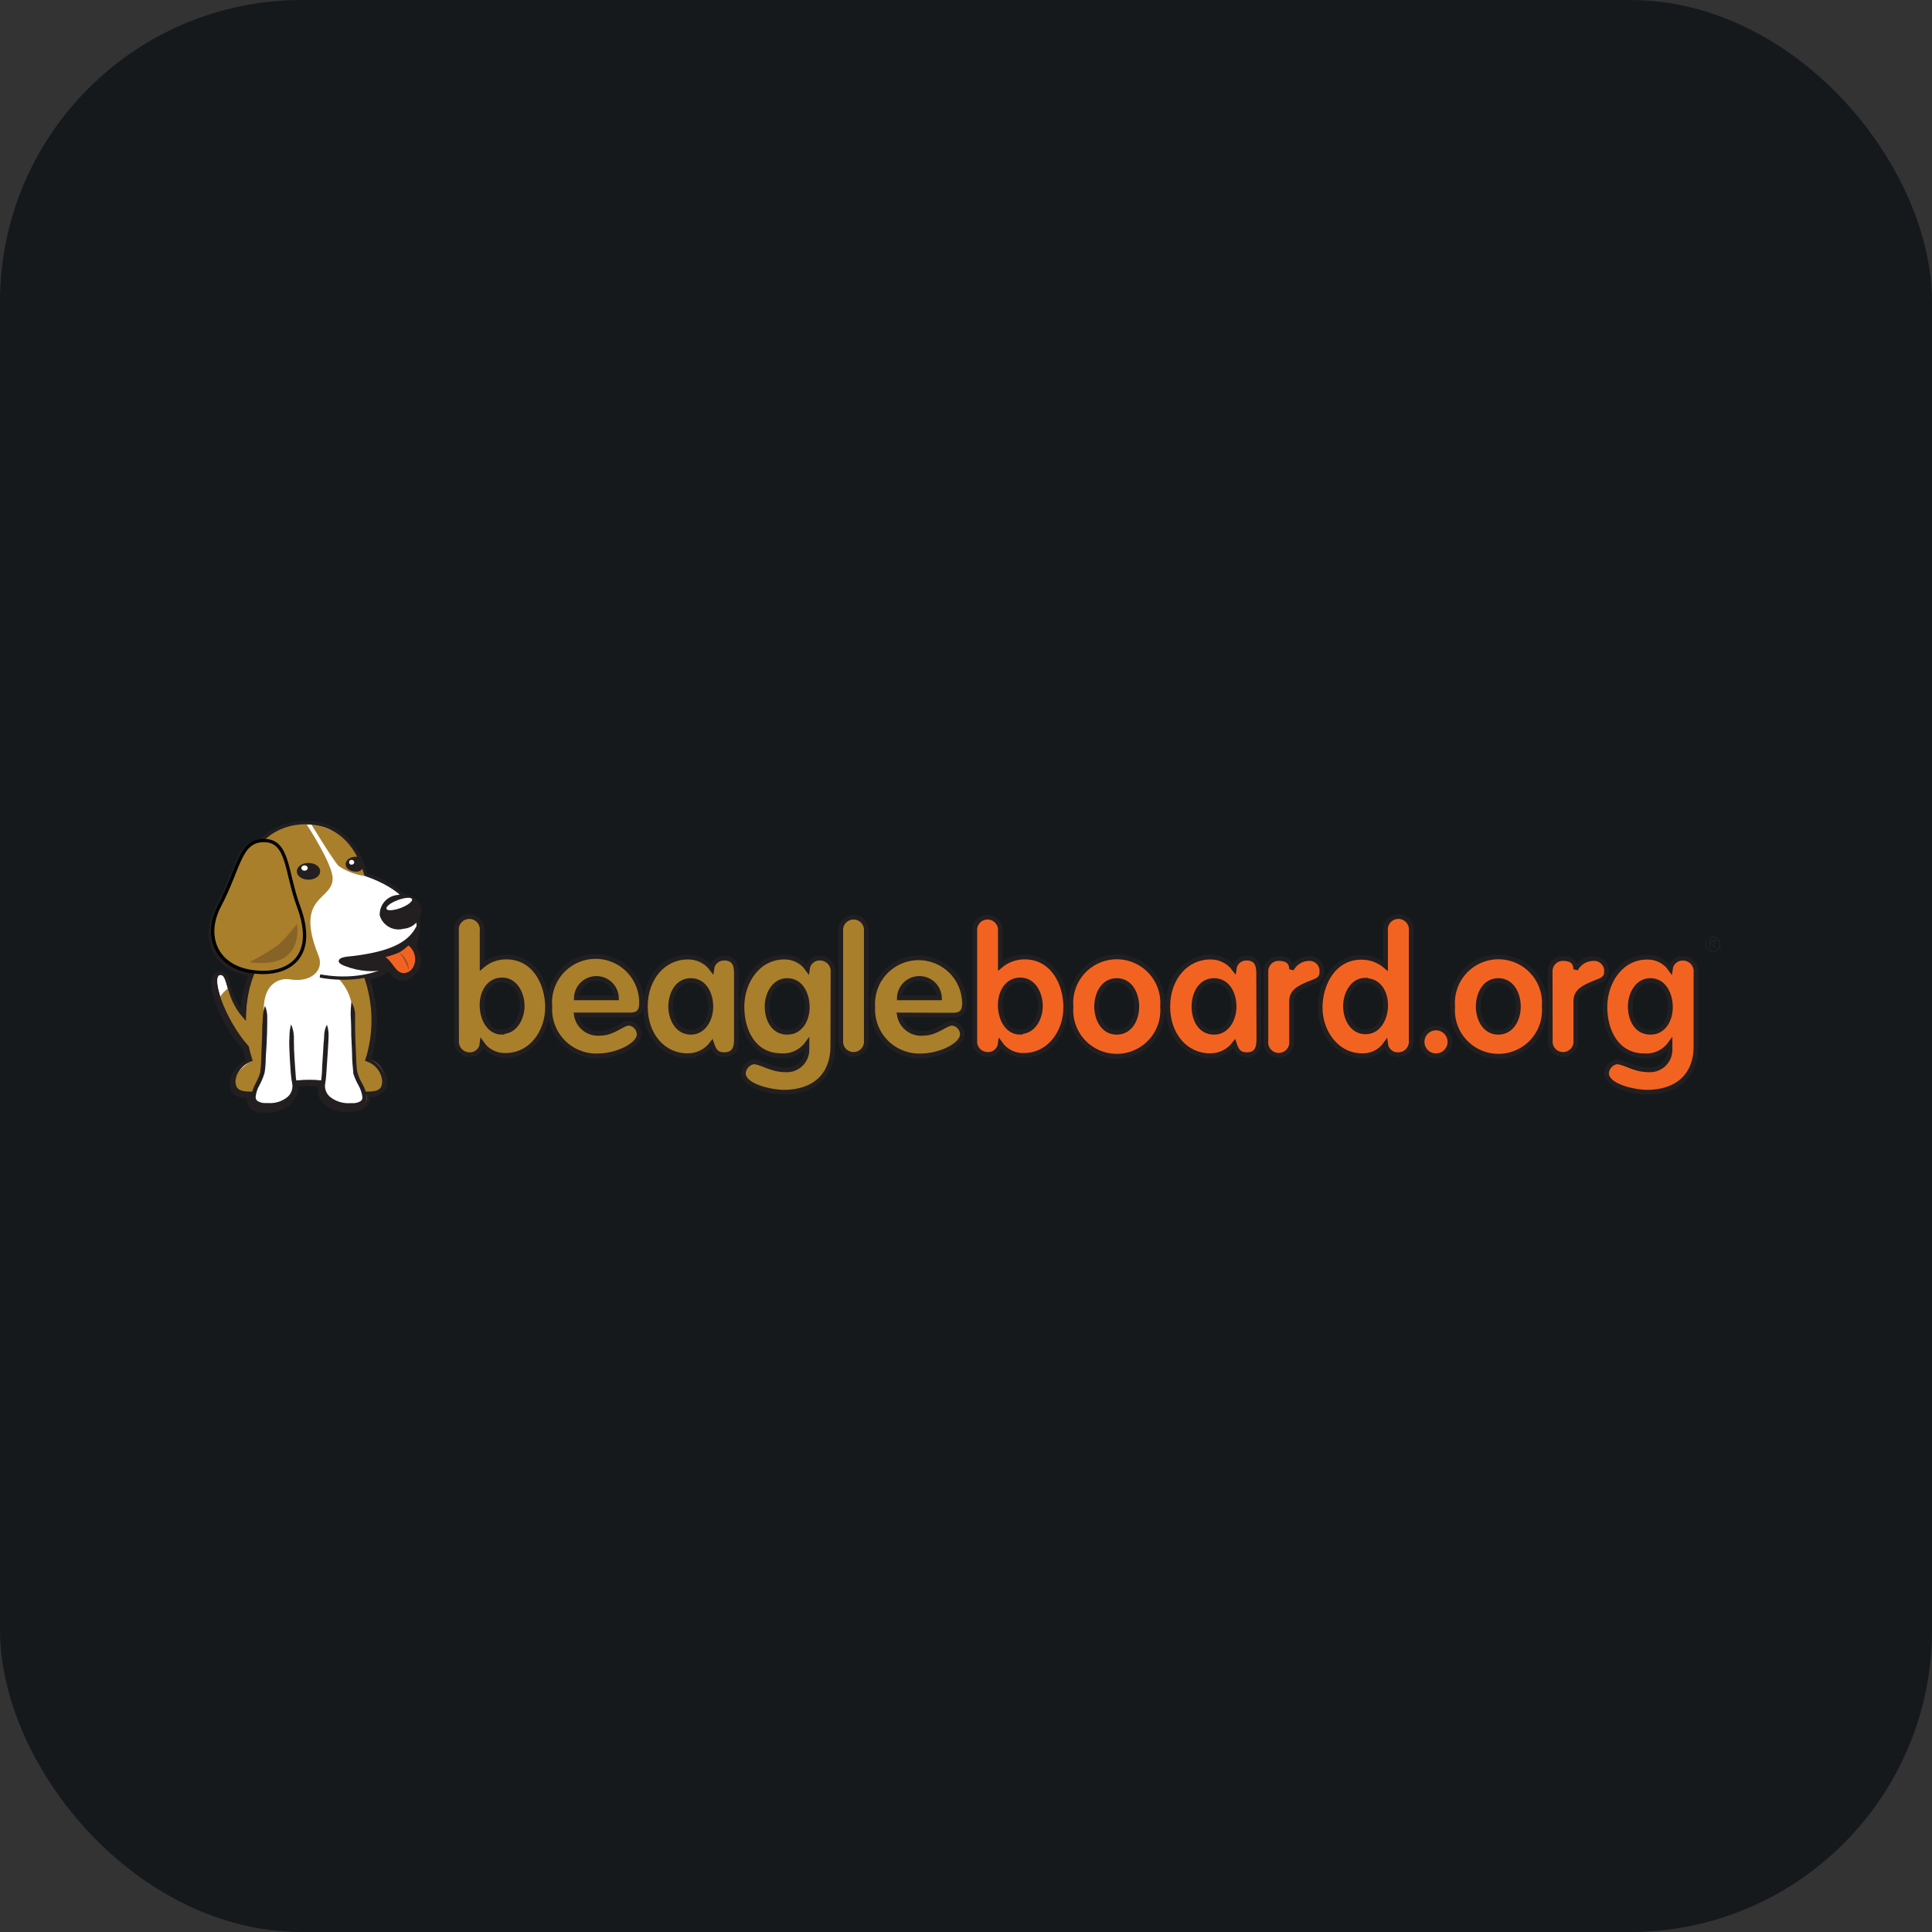 <svg width="256" height="256" title="BeagleBoard" viewBox="0 0 256 256" fill="none" xmlns="http://www.w3.org/2000/svg" id="beagleboard">
<rect x="0" y="0" width="256" height="256" fill="#333333" stroke="none"/>
<style>
#beagleboard {
    rect {fill: #15191C}

    @media (prefers-color-scheme: light) {
        rect {fill: #F4F2ED}
    }
}
</style>
<rect width="256" height="256" rx="40" fill="#15191C"/>
<path d="M60.491 123.374C60.461 123.134 60.482 122.89 60.553 122.659C60.625 122.428 60.744 122.214 60.904 122.032C61.065 121.851 61.262 121.705 61.482 121.606C61.703 121.506 61.942 121.455 62.184 121.455C62.426 121.455 62.666 121.506 62.886 121.606C63.107 121.705 63.304 121.851 63.464 122.032C63.624 122.214 63.744 122.428 63.815 122.659C63.887 122.89 63.908 123.134 63.878 123.374V127.988C64.773 127.223 65.914 126.806 67.091 126.814C70.731 126.814 72.544 130.214 72.544 133.481C72.544 136.748 70.385 139.841 66.971 139.841C66.368 139.859 65.77 139.727 65.23 139.457C64.69 139.187 64.225 138.788 63.878 138.295C63.837 138.706 63.64 139.086 63.328 139.356C63.015 139.627 62.611 139.767 62.198 139.748C61.96 139.745 61.725 139.693 61.509 139.595C61.292 139.498 61.098 139.356 60.939 139.179C60.78 139.002 60.659 138.795 60.584 138.569C60.509 138.343 60.482 138.105 60.504 137.868L60.491 123.374ZM66.531 136.708C68.291 136.708 69.198 134.868 69.198 133.294C69.198 131.721 68.331 129.841 66.531 129.841C64.731 129.841 63.864 131.534 63.864 133.174C63.864 134.814 64.678 136.788 66.531 136.788V136.708Z" fill="#A97F2C" stroke="#231F20" stroke-width="0.614"/>
<path d="M76.358 134.481C76.474 135.217 76.867 135.88 77.458 136.334C78.048 136.789 78.79 136.999 79.531 136.921C81.278 136.921 82.465 135.588 83.358 135.588C83.718 135.629 84.051 135.799 84.296 136.066C84.54 136.333 84.681 136.679 84.691 137.041C84.691 138.508 81.691 139.908 79.171 139.908C78.318 139.93 77.469 139.774 76.679 139.45C75.888 139.127 75.174 138.642 74.581 138.028C73.988 137.414 73.529 136.683 73.234 135.882C72.938 135.081 72.813 134.227 72.865 133.374C72.79 132.55 72.884 131.719 73.142 130.932C73.4 130.146 73.816 129.42 74.364 128.799C74.912 128.179 75.581 127.677 76.33 127.325C77.079 126.972 77.892 126.776 78.719 126.749C79.547 126.721 80.371 126.863 81.142 127.166C81.912 127.468 82.613 127.925 83.201 128.508C83.789 129.091 84.251 129.788 84.56 130.556C84.87 131.324 85.018 132.147 84.998 132.974C84.998 133.988 84.558 134.481 83.518 134.481H76.358ZM81.691 132.228C81.671 131.534 81.38 130.877 80.883 130.394C80.385 129.911 79.718 129.641 79.025 129.641C78.331 129.641 77.665 129.911 77.167 130.394C76.669 130.877 76.379 131.534 76.358 132.228H81.691Z" fill="#A97F2C" stroke="#231F20" stroke-width="0.614"/>
<path d="M97.572 137.535C97.572 138.401 97.572 139.748 95.945 139.748C94.958 139.748 94.612 139.201 94.318 138.308C93.942 138.802 93.455 139.201 92.897 139.474C92.34 139.747 91.726 139.886 91.105 139.881C87.931 139.881 85.518 137.215 85.518 133.374C85.518 129.534 87.998 126.828 91.105 126.828C91.725 126.809 92.341 126.939 92.9 127.208C93.46 127.478 93.946 127.878 94.318 128.374C94.368 127.98 94.561 127.617 94.861 127.356C95.161 127.095 95.547 126.955 95.945 126.961C97.572 126.961 97.572 128.294 97.572 129.174V137.535ZM91.531 136.788C93.292 136.788 94.198 135.001 94.198 133.374C94.198 131.748 93.372 129.921 91.531 129.921C89.692 129.921 88.865 131.761 88.865 133.374C88.865 134.988 89.745 136.788 91.531 136.788Z" fill="#A97F2C" stroke="#231F20" stroke-width="0.614"/>
<path d="M110.345 138.615C110.345 142.681 107.678 144.721 103.838 144.721C102.505 144.721 98.505 144.041 98.505 142.188C98.534 141.829 98.68 141.49 98.921 141.222C99.162 140.955 99.484 140.774 99.838 140.708C100.918 140.708 102.118 141.761 104.065 141.761C104.432 141.789 104.8 141.74 105.147 141.619C105.494 141.497 105.812 141.305 106.081 141.055C106.35 140.804 106.565 140.501 106.711 140.163C106.858 139.826 106.933 139.462 106.932 139.095V138.308C106.544 138.836 106.029 139.257 105.434 139.532C104.84 139.807 104.185 139.927 103.532 139.881C99.985 139.881 98.318 136.761 98.318 133.401C98.318 130.041 100.478 126.828 103.892 126.828C104.495 126.81 105.093 126.942 105.633 127.212C106.173 127.482 106.637 127.881 106.985 128.374C107.038 127.969 107.242 127.599 107.556 127.337C107.869 127.075 108.27 126.941 108.678 126.961C108.916 126.964 109.151 127.016 109.367 127.114C109.584 127.211 109.778 127.353 109.937 127.53C110.096 127.706 110.217 127.914 110.292 128.14C110.367 128.366 110.394 128.604 110.372 128.841L110.345 138.615ZM104.305 129.921C102.545 129.921 101.638 131.761 101.638 133.334C101.638 135.134 102.505 136.788 104.305 136.788C106.105 136.788 106.972 135.094 106.972 133.454C106.972 131.814 106.198 129.921 104.305 129.921Z" fill="#A97F2C" stroke="#231F20" stroke-width="0.614"/>
<path d="M111.412 123.374C111.391 123.14 111.419 122.904 111.494 122.682C111.57 122.459 111.69 122.255 111.849 122.081C112.008 121.908 112.201 121.769 112.416 121.675C112.631 121.58 112.863 121.531 113.098 121.531C113.333 121.531 113.566 121.58 113.781 121.675C113.996 121.769 114.189 121.908 114.348 122.081C114.506 122.255 114.627 122.459 114.703 122.682C114.778 122.904 114.806 123.14 114.785 123.374V137.868C114.806 138.102 114.778 138.338 114.703 138.561C114.627 138.783 114.506 138.988 114.348 139.161C114.189 139.335 113.996 139.473 113.781 139.568C113.566 139.662 113.333 139.711 113.098 139.711C112.863 139.711 112.631 139.662 112.416 139.568C112.201 139.473 112.008 139.335 111.849 139.161C111.69 138.988 111.57 138.783 111.494 138.561C111.419 138.338 111.391 138.102 111.412 137.868V123.374Z" fill="#A97F2C" stroke="#231F20" stroke-width="0.614"/>
<path d="M119.159 134.481C119.28 135.219 119.679 135.883 120.274 136.336C120.869 136.79 121.615 136.999 122.359 136.921C124.092 136.921 125.292 135.588 126.185 135.588C126.545 135.629 126.878 135.799 127.123 136.066C127.368 136.333 127.508 136.679 127.519 137.041C127.519 138.508 124.505 139.908 121.999 139.908C121.144 139.935 120.293 139.784 119.5 139.465C118.707 139.145 117.989 138.664 117.392 138.052C116.795 137.44 116.332 136.711 116.033 135.91C115.733 135.109 115.603 134.255 115.652 133.401C115.598 132.587 115.708 131.771 115.976 131.001C116.244 130.231 116.664 129.522 117.212 128.918C117.759 128.313 118.422 127.825 119.162 127.482C119.902 127.139 120.703 126.949 121.518 126.922C122.334 126.895 123.146 127.032 123.907 127.326C124.667 127.619 125.361 128.063 125.947 128.63C126.533 129.197 126.999 129.877 127.317 130.627C127.635 131.378 127.799 132.186 127.799 133.001C127.799 134.014 127.345 134.508 126.319 134.508L119.159 134.481ZM124.492 132.228C124.471 131.534 124.181 130.877 123.683 130.394C123.185 129.911 122.519 129.641 121.825 129.641C121.132 129.641 120.465 129.911 119.967 130.394C119.469 130.877 119.179 131.534 119.159 132.228H124.492Z" fill="#A97F2C" stroke="#231F20" stroke-width="0.614"/>
<path d="M129.172 123.374C129.151 123.14 129.179 122.904 129.255 122.682C129.33 122.459 129.451 122.255 129.609 122.081C129.768 121.908 129.961 121.769 130.176 121.675C130.391 121.58 130.624 121.531 130.859 121.531C131.094 121.531 131.326 121.58 131.541 121.675C131.756 121.769 131.949 121.908 132.108 122.081C132.267 122.255 132.387 122.459 132.463 122.682C132.538 122.904 132.566 123.14 132.545 123.374V127.988C133.446 127.223 134.591 126.807 135.772 126.814C139.412 126.814 141.212 130.214 141.212 133.481C141.212 136.748 139.052 139.841 135.652 139.841C135.047 139.858 134.447 139.725 133.906 139.456C133.364 139.186 132.897 138.787 132.545 138.295C132.495 138.701 132.292 139.073 131.978 139.336C131.663 139.598 131.261 139.731 130.852 139.708C130.615 139.705 130.381 139.654 130.165 139.556C129.949 139.457 129.755 139.315 129.597 139.139C129.439 138.962 129.32 138.754 129.246 138.528C129.173 138.302 129.148 138.064 129.172 137.828V123.374ZM135.199 136.708C136.972 136.708 137.865 134.868 137.865 133.295C137.865 131.721 136.999 129.841 135.199 129.841C133.399 129.841 132.532 131.534 132.532 133.175C132.532 134.815 133.345 136.788 135.199 136.788V136.708Z" fill="#F26322" stroke="#231F20" stroke-width="0.614"/>
<path d="M154.039 133.374C154.107 134.212 154.001 135.054 153.727 135.848C153.454 136.642 153.018 137.371 152.449 137.989C151.88 138.606 151.188 139.099 150.419 139.436C149.65 139.773 148.819 139.947 147.979 139.947C147.139 139.947 146.308 139.773 145.539 139.436C144.769 139.099 144.078 138.606 143.509 137.989C142.939 137.371 142.504 136.642 142.23 135.848C141.957 135.054 141.851 134.212 141.919 133.374C141.851 132.537 141.957 131.695 142.23 130.901C142.504 130.107 142.939 129.378 143.509 128.76C144.078 128.143 144.769 127.65 145.539 127.313C146.308 126.976 147.139 126.802 147.979 126.802C148.819 126.802 149.65 126.976 150.419 127.313C151.188 127.65 151.88 128.143 152.449 128.76C153.018 129.378 153.454 130.107 153.727 130.901C154.001 131.695 154.107 132.537 154.039 133.374ZM145.305 133.374C145.305 135.001 146.145 136.788 147.972 136.788C149.799 136.788 150.639 135.001 150.639 133.374C150.639 131.748 149.812 129.921 147.972 129.921C146.132 129.921 145.305 131.761 145.305 133.374Z" fill="#F26322" stroke="#231F20" stroke-width="0.614"/>
<path d="M166.799 137.535C166.799 138.401 166.799 139.748 165.186 139.748C164.199 139.748 163.852 139.201 163.559 138.308C163.182 138.802 162.696 139.201 162.138 139.474C161.58 139.747 160.967 139.886 160.346 139.881C157.172 139.881 154.746 137.215 154.746 133.374C154.746 129.534 157.239 126.828 160.346 126.828C160.962 126.813 161.572 126.946 162.127 127.215C162.681 127.484 163.163 127.881 163.532 128.374C163.582 127.98 163.775 127.617 164.075 127.356C164.375 127.096 164.761 126.955 165.159 126.961C166.772 126.961 166.772 128.294 166.772 129.174L166.799 137.535ZM160.866 136.788C162.626 136.788 163.532 135.001 163.532 133.374C163.532 131.748 162.719 129.921 160.866 129.921C159.012 129.921 158.199 131.761 158.199 133.374C158.199 134.988 158.972 136.788 160.866 136.788Z" fill="#F26322" stroke="#231F20" stroke-width="0.614"/>
<path d="M167.746 128.708C167.742 128.481 167.784 128.256 167.871 128.046C167.957 127.836 168.085 127.646 168.248 127.488C168.41 127.329 168.603 127.205 168.814 127.124C169.026 127.043 169.252 127.005 169.479 127.014C170.372 127.014 171.132 127.348 171.132 128.428C171.361 127.998 171.703 127.639 172.122 127.39C172.54 127.141 173.019 127.011 173.506 127.014C173.737 127.013 173.965 127.061 174.176 127.154C174.387 127.247 174.577 127.383 174.731 127.554C174.886 127.725 175.003 127.927 175.075 128.147C175.146 128.366 175.17 128.598 175.146 128.828C175.146 129.934 174.146 130.001 173.132 130.468C172.119 130.934 171.132 131.374 171.132 132.708V137.908C171.163 138.148 171.141 138.392 171.07 138.623C170.999 138.855 170.879 139.068 170.719 139.25C170.559 139.431 170.362 139.577 170.141 139.676C169.921 139.776 169.681 139.827 169.439 139.827C169.197 139.827 168.958 139.776 168.737 139.676C168.516 139.577 168.319 139.431 168.159 139.25C167.999 139.068 167.879 138.855 167.808 138.623C167.737 138.392 167.716 138.148 167.746 137.908V128.708Z" fill="#F26322" stroke="#231F20" stroke-width="0.614"/>
<path d="M186.986 137.868C187.008 138.105 186.981 138.343 186.906 138.569C186.831 138.795 186.711 139.002 186.551 139.179C186.392 139.356 186.198 139.498 185.982 139.595C185.765 139.693 185.53 139.745 185.293 139.748C184.884 139.771 184.481 139.638 184.167 139.376C183.852 139.113 183.649 138.741 183.599 138.335C183.249 138.829 182.783 139.229 182.24 139.499C181.698 139.769 181.098 139.9 180.493 139.881C177.093 139.881 174.932 136.708 174.932 133.521C174.932 130.334 176.746 126.854 180.386 126.854C181.563 126.846 182.704 127.263 183.599 128.028V123.374C183.569 123.134 183.59 122.89 183.662 122.659C183.733 122.428 183.853 122.214 184.013 122.032C184.173 121.851 184.37 121.705 184.591 121.606C184.811 121.506 185.051 121.455 185.293 121.455C185.535 121.455 185.774 121.506 185.995 121.606C186.215 121.705 186.412 121.851 186.572 122.032C186.733 122.214 186.852 122.428 186.924 122.659C186.995 122.89 187.016 123.134 186.986 123.374V137.868ZM180.946 129.868C179.186 129.868 178.279 131.721 178.279 133.321C178.279 134.921 179.146 136.735 180.946 136.735C182.746 136.735 183.613 134.854 183.613 133.201C183.613 131.548 182.759 129.921 180.946 129.921V129.868Z" fill="#F26322" stroke="#231F20" stroke-width="0.614"/>
<path d="M190.279 136.215C190.644 136.215 191 136.323 191.303 136.526C191.606 136.728 191.842 137.017 191.981 137.353C192.119 137.69 192.155 138.061 192.083 138.418C192.011 138.776 191.834 139.104 191.576 139.36C191.317 139.617 190.988 139.791 190.63 139.861C190.272 139.93 189.902 139.892 189.566 139.751C189.23 139.609 188.943 139.371 188.743 139.067C188.542 138.763 188.437 138.406 188.439 138.041C188.443 137.556 188.638 137.091 188.983 136.749C189.328 136.407 189.794 136.214 190.279 136.215Z" fill="#F26322" stroke="#231F20" stroke-width="0.614"/>
<path d="M204.613 133.374C204.681 134.212 204.575 135.054 204.301 135.848C204.028 136.642 203.592 137.371 203.023 137.989C202.454 138.606 201.762 139.099 200.993 139.436C200.224 139.773 199.393 139.947 198.553 139.947C197.713 139.947 196.882 139.773 196.113 139.436C195.343 139.099 194.652 138.606 194.083 137.989C193.513 137.371 193.078 136.642 192.804 135.848C192.531 135.054 192.425 134.212 192.493 133.374C192.425 132.537 192.531 131.695 192.804 130.901C193.078 130.107 193.513 129.378 194.083 128.76C194.652 128.143 195.343 127.65 196.113 127.313C196.882 126.976 197.713 126.802 198.553 126.802C199.393 126.802 200.224 126.976 200.993 127.313C201.762 127.65 202.454 128.143 203.023 128.76C203.592 129.378 204.028 130.107 204.301 130.901C204.575 131.695 204.681 132.537 204.613 133.374ZM195.866 133.374C195.866 135.001 196.719 136.788 198.533 136.788C200.346 136.788 201.2 135.001 201.2 133.374C201.2 131.748 200.373 129.921 198.533 129.921C196.693 129.921 195.866 131.761 195.866 133.374Z" fill="#F26322" stroke="#231F20" stroke-width="0.614"/>
<path d="M205.413 128.708C205.409 128.481 205.452 128.256 205.538 128.046C205.624 127.836 205.752 127.646 205.915 127.488C206.077 127.329 206.27 127.205 206.482 127.124C206.693 127.043 206.92 127.005 207.146 127.014C208.04 127.014 208.786 127.348 208.786 128.428C209.015 127.998 209.357 127.639 209.776 127.39C210.194 127.141 210.673 127.011 211.16 127.014C211.391 127.004 211.622 127.043 211.837 127.129C212.052 127.215 212.247 127.345 212.408 127.511C212.569 127.677 212.694 127.876 212.773 128.094C212.852 128.311 212.883 128.543 212.866 128.774C212.866 129.881 211.866 129.948 210.853 130.414C209.84 130.881 208.8 131.334 208.8 132.668V137.868C208.82 138.102 208.792 138.338 208.717 138.561C208.642 138.783 208.521 138.988 208.362 139.161C208.204 139.334 208.011 139.473 207.795 139.568C207.58 139.662 207.348 139.711 207.113 139.711C206.878 139.711 206.645 139.662 206.43 139.568C206.215 139.473 206.022 139.334 205.864 139.161C205.705 138.988 205.584 138.783 205.509 138.561C205.434 138.338 205.405 138.102 205.426 137.868L205.413 128.708Z" fill="#F26322" stroke="#231F20" stroke-width="0.614"/>
<path d="M224.72 138.615C224.72 142.681 222.053 144.721 218.213 144.721C216.88 144.721 212.88 144.041 212.88 142.188C212.908 141.831 213.052 141.493 213.291 141.226C213.529 140.959 213.848 140.777 214.2 140.708C215.28 140.708 216.48 141.761 218.426 141.761C218.793 141.789 219.161 141.74 219.508 141.619C219.855 141.497 220.174 141.305 220.443 141.055C220.712 140.804 220.926 140.501 221.073 140.163C221.219 139.826 221.294 139.462 221.293 139.095V138.308C220.906 138.84 220.389 139.265 219.792 139.543C219.195 139.82 218.537 139.941 217.88 139.895C214.333 139.895 212.666 136.775 212.666 133.414C212.666 130.054 214.826 126.841 218.24 126.841C218.843 126.823 219.441 126.955 219.981 127.225C220.521 127.495 220.985 127.894 221.333 128.388C221.386 127.983 221.59 127.612 221.904 127.35C222.217 127.088 222.618 126.954 223.026 126.974C223.264 126.977 223.499 127.029 223.716 127.127C223.932 127.225 224.126 127.367 224.285 127.543C224.444 127.72 224.565 127.928 224.64 128.153C224.715 128.379 224.742 128.618 224.72 128.854V138.615ZM218.68 129.921C216.92 129.921 216.013 131.761 216.013 133.334C216.013 135.134 216.88 136.788 218.68 136.788C220.48 136.788 221.346 135.094 221.346 133.454C221.346 131.814 220.533 129.921 218.68 129.921Z" fill="#F26322" stroke="#231F20" stroke-width="0.614"/>
<path d="M55.104 123.881C55.744 120.414 52.771 117.641 48.251 116.094C47.024 111.788 44.251 109.241 40.251 109.241C39.185 109.219 38.125 109.415 37.137 109.816C36.149 110.217 35.253 110.816 34.504 111.574C31.531 111.761 31.531 115.294 28.864 120.334C26.824 124.334 28.424 128.334 33.371 129.001C32.588 130.887 32.176 132.906 32.157 134.948C29.651 132.081 30.344 129.108 28.944 129.188C27.184 129.281 29.424 135.508 32.544 138.975C32.661 139.562 32.817 140.141 33.011 140.708C32.406 140.908 31.872 141.282 31.477 141.782C31.081 142.281 30.84 142.886 30.784 143.521C30.784 145.001 31.797 145.148 33.117 145.161C33.076 145.332 33.053 145.506 33.051 145.681C33.044 145.873 33.083 146.064 33.164 146.237C33.245 146.411 33.366 146.563 33.517 146.681C33.953 146.965 34.465 147.109 34.984 147.095H35.278C36.34 147.141 37.381 146.789 38.197 146.108C38.457 145.881 38.667 145.603 38.814 145.291C38.961 144.979 39.042 144.639 39.051 144.295C39.066 144.153 39.066 144.01 39.051 143.868C39.046 143.788 39.046 143.708 39.051 143.628C40.173 143.528 41.302 143.528 42.424 143.628C42.429 143.717 42.429 143.806 42.424 143.895C42.41 144.023 42.41 144.153 42.424 144.281C42.424 144.609 42.488 144.933 42.614 145.235C42.74 145.537 42.925 145.811 43.158 146.041C44.014 146.722 45.092 147.064 46.184 147.001H46.478C46.981 147.017 47.478 146.883 47.904 146.615C48.053 146.501 48.174 146.353 48.255 146.184C48.336 146.015 48.376 145.829 48.371 145.641C48.371 145.447 48.345 145.254 48.291 145.068C49.624 145.068 50.678 144.935 50.678 143.428C50.604 142.809 50.356 142.225 49.961 141.743C49.567 141.261 49.043 140.902 48.451 140.708C49.602 137.102 49.531 133.217 48.251 129.654H48.171C49.406 129.409 50.591 128.958 51.678 128.321C52.118 129.028 52.544 129.721 53.571 129.574C55.091 129.361 55.744 127.068 54.424 125.721C54.763 125.155 54.993 124.531 55.104 123.881Z" fill="white" stroke="#231F20" stroke-width="0.702"/>
<path d="M55.331 123.654C55.971 120.188 52.998 117.414 48.478 115.868C47.264 111.561 44.478 109.001 40.477 109.001C39.409 108.985 38.348 109.188 37.36 109.596C36.372 110.004 35.477 110.609 34.731 111.374C31.731 111.561 31.717 115.081 29.104 120.121C27.051 124.121 28.664 128.121 33.597 128.801C32.82 130.684 32.413 132.698 32.397 134.734C29.891 131.868 30.571 128.908 29.171 128.974C27.424 129.081 29.664 135.294 32.784 138.775C32.907 139.342 33.058 139.902 33.237 140.455C32.633 140.653 32.1 141.023 31.705 141.521C31.309 142.019 31.068 142.621 31.011 143.255C31.011 144.748 32.037 144.881 33.357 144.895C33.338 145.067 33.338 145.242 33.357 145.415C33.347 145.609 33.385 145.802 33.466 145.979C33.547 146.155 33.67 146.309 33.824 146.428C34.261 146.708 34.773 146.848 35.291 146.828H35.531C36.601 146.894 37.658 146.557 38.491 145.881C38.749 145.654 38.957 145.375 39.102 145.063C39.246 144.751 39.324 144.412 39.331 144.068C39.345 143.926 39.345 143.783 39.331 143.641C39.331 143.641 39.331 143.508 39.331 143.401C40.458 143.308 41.591 143.308 42.718 143.401C42.723 143.486 42.723 143.57 42.718 143.655C42.697 143.787 42.697 143.922 42.718 144.055C42.731 144.405 42.817 144.748 42.971 145.063C43.125 145.377 43.343 145.656 43.611 145.881C44.466 146.565 45.545 146.907 46.638 146.841H46.918C47.425 146.857 47.926 146.723 48.358 146.455C48.506 146.34 48.626 146.192 48.707 146.023C48.788 145.854 48.828 145.669 48.824 145.481C48.812 145.288 48.781 145.096 48.731 144.908C50.064 144.908 51.131 144.775 51.131 143.268C51.074 142.635 50.833 142.032 50.437 141.534C50.041 141.037 49.508 140.666 48.904 140.468C50.042 136.855 49.972 132.97 48.704 129.401H48.624C49.856 129.143 51.039 128.693 52.131 128.068C52.571 128.774 52.998 129.468 54.011 129.321C55.544 129.094 56.184 126.814 54.878 125.468C55.133 124.894 55.286 124.28 55.331 123.654Z" fill="white" stroke="#231F20" stroke-width="0.439"/>
<path d="M48.691 140.428C49.158 140.188 51.024 141.121 50.918 143.228C50.811 145.335 48.251 144.868 48.251 144.868L47.078 142.201C47.078 142.201 46.611 137.055 46.731 134.361C46.743 132.673 46.114 131.044 44.971 129.801C45.59 129.72 46.213 129.68 46.838 129.681C47.412 129.697 47.983 129.597 48.518 129.388C48.518 129.388 49.424 130.508 49.531 134.241C49.638 137.975 48.224 140.708 48.691 140.428Z" fill="#A97F2C"/>
<path d="M46.118 111.374C47.16 112.84 48.015 114.43 48.664 116.108C47.318 115.988 46.025 115.529 44.904 114.774C44.251 114.188 41.224 109.188 41.224 109.188C43.015 109.488 44.699 110.241 46.118 111.374Z" fill="#A97F2C"/>
<path d="M40.477 109.001C40.477 109.001 44.118 114.481 44.078 116.454C44.011 119.374 38.984 118.668 42.198 126.614C43.024 128.601 41.144 130.241 38.451 129.774C37.224 129.561 34.944 130.121 34.944 133.774C34.944 137.428 34.704 142.201 34.704 142.201L33.651 144.868C33.651 144.868 31.077 145.228 31.077 143.708C31.077 142.188 31.784 141.708 32.837 140.895C33.891 140.081 32.731 138.748 32.731 138.748C31.355 136.824 30.116 134.806 29.024 132.708C28.904 131.894 30.357 130.841 30.357 130.841C30.953 132.173 31.635 133.464 32.397 134.708C32.771 135.041 32.651 130.121 33.358 129.374C34.064 128.628 34.411 111.694 34.411 111.694C34.411 111.694 34.971 109.761 40.477 109.001Z" fill="#A97F2C"/>
<path d="M39.531 123.574C34.811 124.414 32.464 129.508 32.371 134.708C29.864 131.841 30.544 128.881 29.144 128.948C27.397 129.054 29.637 135.268 32.758 138.748C32.88 139.315 33.032 139.876 33.211 140.428C32.607 140.626 32.074 140.997 31.678 141.494C31.282 141.992 31.041 142.595 30.984 143.228C30.984 144.855 32.197 144.868 33.651 144.868C34.002 144.869 34.35 144.799 34.673 144.661C34.996 144.524 35.288 144.322 35.531 144.068C39.065 143.061 42.81 143.061 46.344 144.068C46.584 144.319 46.871 144.519 47.19 144.656C47.508 144.794 47.851 144.866 48.198 144.868C49.678 144.868 50.864 144.868 50.864 143.228C50.807 142.595 50.566 141.992 50.17 141.494C49.775 140.997 49.242 140.626 48.638 140.428C49.775 136.815 49.705 132.93 48.438 129.361" stroke="#231F20" stroke-width="0.439"/>
<path d="M35.117 133.281C35.117 133.281 34.997 140.895 34.757 142.175C34.517 143.455 31.957 146.388 35.224 146.508C38.491 146.628 39.224 144.641 38.971 143.708C38.718 142.775 38.504 135.708 38.504 135.708" fill="white"/>
<path d="M35.531 146.801H35.224C34.706 146.821 34.194 146.682 33.758 146.401C33.603 146.283 33.48 146.129 33.399 145.952C33.318 145.776 33.281 145.582 33.291 145.388C33.348 144.755 33.539 144.141 33.851 143.588C34.108 143.121 34.318 142.63 34.477 142.121C34.559 141.493 34.607 140.861 34.624 140.228C34.624 139.348 34.704 138.268 34.731 137.241C34.731 135.174 34.824 135.734 34.824 134.868C34.831 134.326 34.931 133.79 35.117 133.281C35.328 133.788 35.428 134.333 35.411 134.881C35.411 135.628 35.411 137.548 35.211 140.215C35.211 141.108 35.117 141.815 35.051 142.175C34.885 142.734 34.661 143.275 34.384 143.788C34.107 144.262 33.934 144.789 33.877 145.335C33.866 145.439 33.883 145.544 33.925 145.64C33.967 145.736 34.033 145.819 34.117 145.881C34.452 146.091 34.844 146.189 35.237 146.161H35.531C36.455 146.23 37.37 145.944 38.091 145.361C38.285 145.196 38.443 144.992 38.556 144.762C38.668 144.533 38.732 144.283 38.744 144.028C38.759 143.935 38.759 143.841 38.744 143.748C38.634 143.184 38.558 142.614 38.517 142.041C38.451 141.255 38.411 140.281 38.358 139.375C38.278 137.495 38.358 137.935 38.358 137.175C38.364 136.687 38.435 136.203 38.571 135.734C38.798 136.248 38.924 136.8 38.944 137.361C38.944 138.201 38.944 136.708 38.944 137.988C38.944 139.321 39.064 140.855 39.144 141.988C39.166 142.52 39.224 143.05 39.318 143.575C39.331 143.716 39.331 143.859 39.318 144.001C39.311 144.345 39.233 144.684 39.088 144.996C38.944 145.308 38.736 145.587 38.477 145.815C37.656 146.506 36.604 146.863 35.531 146.815V146.801Z" fill="#231F20"/>
<path d="M46.704 133.281C46.704 133.281 46.811 140.895 47.051 142.175C47.291 143.455 49.971 146.388 46.704 146.508C43.438 146.628 42.598 144.641 42.838 143.708C43.078 142.775 43.304 135.708 43.304 135.708" fill="white"/>
<path d="M43.398 145.855C43.129 145.629 42.911 145.351 42.757 145.036C42.603 144.721 42.517 144.378 42.504 144.028C42.484 143.895 42.484 143.761 42.504 143.628C42.504 143.455 42.611 142.828 42.664 142.041C42.664 141.255 42.771 140.295 42.811 139.375C42.904 137.495 42.958 137.788 42.958 137.108C42.982 136.643 43.104 136.188 43.318 135.775C43.46 136.205 43.536 136.655 43.544 137.108C43.544 137.868 43.411 139.708 43.251 142.081C43.225 142.649 43.163 143.215 43.064 143.775C43.056 143.859 43.056 143.944 43.064 144.028C43.083 144.286 43.154 144.537 43.273 144.766C43.392 144.996 43.557 145.198 43.758 145.361C44.516 145.952 45.465 146.242 46.424 146.175H46.691C47.074 146.197 47.455 146.104 47.784 145.908C47.863 145.85 47.927 145.774 47.969 145.685C48.011 145.597 48.03 145.499 48.024 145.401C47.959 144.863 47.791 144.343 47.531 143.868C47.23 143.35 46.989 142.8 46.811 142.228C46.811 141.868 46.704 141.161 46.664 140.255C46.664 139.361 46.584 138.295 46.544 137.255C46.544 135.188 46.464 134.961 46.464 134.228C46.47 133.737 46.505 133.247 46.571 132.761C46.83 133.212 46.994 133.711 47.051 134.228C47.051 134.868 47.051 134.348 47.051 135.748C47.051 137.161 47.131 138.895 47.198 140.228C47.198 141.121 47.304 141.841 47.358 142.121C47.51 142.641 47.73 143.138 48.011 143.601C48.34 144.166 48.548 144.792 48.624 145.441C48.628 145.629 48.588 145.814 48.507 145.983C48.425 146.152 48.306 146.3 48.158 146.415C47.726 146.683 47.225 146.817 46.718 146.801H46.438C45.345 146.867 44.266 146.525 43.411 145.841L43.398 145.855Z" fill="#231F20"/>
<path d="M42.398 129.321C48.758 130.481 54.544 127.988 55.331 123.654C55.971 120.188 52.998 117.414 48.478 115.868C47.264 111.561 44.478 109.001 40.478 109.001C36.477 109.001 33.184 111.668 33.184 115.081" stroke="#231F20" stroke-width="0.439"/>
<path d="M55.664 120.388C55.697 121.014 55.482 121.629 55.065 122.098C54.648 122.567 54.064 122.853 53.438 122.894C52.831 123.06 52.184 122.983 51.634 122.679C51.084 122.376 50.673 121.869 50.491 121.268C50.465 120.641 50.684 120.028 51.103 119.56C51.521 119.092 52.105 118.806 52.731 118.761C53.336 118.592 53.983 118.668 54.532 118.972C55.081 119.277 55.488 119.785 55.664 120.388Z" fill="#231F20" stroke="#231F20" stroke-width="0.351"/>
<path d="M39.531 120.028C42.091 126.814 38.197 128.854 34.931 128.854C28.917 128.854 26.824 124.388 29.051 120.094C31.784 114.921 31.731 111.374 34.984 111.374C38.237 111.374 37.877 115.508 39.531 120.028Z" fill="#A97F2C"/>
<path d="M39.531 120.028C42.091 126.814 38.197 128.854 34.931 128.854C28.917 128.854 26.824 124.388 29.051 120.094C31.784 114.921 31.731 111.374 34.984 111.374C38.237 111.374 37.877 115.508 39.531 120.028Z" stroke="black" stroke-width="0.439"/>
<path d="M54.598 119.148C54.704 119.428 54.038 119.961 53.104 120.308C52.171 120.654 51.318 120.721 51.211 120.428C51.104 120.134 51.771 119.614 52.704 119.268C53.638 118.921 54.491 118.854 54.598 119.148Z" fill="white"/>
<path d="M40.878 116.388C41.636 116.388 42.251 115.97 42.251 115.454C42.251 114.939 41.636 114.521 40.878 114.521C40.119 114.521 39.504 114.939 39.504 115.454C39.504 115.97 40.119 116.388 40.878 116.388Z" fill="#231F20" stroke="#231F20" stroke-width="0.351"/>
<path d="M48.198 114.508C48.205 114.646 48.181 114.784 48.129 114.913C48.077 115.041 47.997 115.156 47.895 115.25C47.793 115.344 47.672 115.415 47.54 115.457C47.408 115.499 47.269 115.512 47.131 115.494C46.384 115.494 45.798 115.054 45.798 114.508C45.798 113.961 46.411 113.521 47.131 113.521C47.269 113.503 47.408 113.516 47.54 113.558C47.672 113.6 47.793 113.671 47.895 113.765C47.997 113.859 48.077 113.974 48.129 114.103C48.181 114.231 48.205 114.369 48.198 114.508Z" fill="#231F20"/>
<path d="M40.784 115.028C40.771 115.129 40.719 115.221 40.64 115.286C40.56 115.35 40.459 115.382 40.358 115.374C40.252 115.382 40.148 115.349 40.066 115.282C39.984 115.215 39.931 115.119 39.917 115.014C39.934 114.912 39.988 114.819 40.07 114.755C40.151 114.691 40.254 114.66 40.358 114.668C40.462 114.66 40.564 114.694 40.644 114.761C40.724 114.828 40.774 114.924 40.784 115.028Z" fill="white"/>
<path d="M46.944 114.254C46.934 114.345 46.89 114.428 46.821 114.488C46.751 114.547 46.662 114.578 46.571 114.574C46.486 114.574 46.405 114.541 46.345 114.481C46.285 114.421 46.251 114.339 46.251 114.254C46.251 114.169 46.285 114.088 46.345 114.028C46.405 113.968 46.486 113.934 46.571 113.934C46.662 113.93 46.751 113.961 46.821 114.021C46.89 114.08 46.934 114.164 46.944 114.254Z" fill="white"/>
<path d="M46.438 128.254C50.304 129.454 55.118 128.254 55.291 123.374C55.291 123.374 55.384 122.321 55.131 122.828C53.958 125.094 51.224 126.108 46.878 126.668C46.264 126.748 44.958 126.748 44.878 127.321C44.864 127.641 45.238 127.881 46.438 128.254Z" fill="#231F20"/>
<path d="M54.091 124.988C55.864 126.174 55.424 128.814 53.771 129.134C52.118 129.454 51.891 127.041 50.344 126.748C51.163 126.597 51.963 126.36 52.731 126.041C53.236 125.763 53.695 125.408 54.091 124.988Z" fill="#F26322" stroke="#231F20" stroke-width="0.439"/>
<path d="M52.864 126.188C53.265 126.455 53.596 126.816 53.828 127.238C54.06 127.66 54.187 128.133 54.198 128.614C54.04 128.122 53.83 127.649 53.571 127.201C53.411 126.828 52.864 126.188 52.864 126.188Z" fill="#A74624"/>
<path d="M39.344 122.414C39.344 122.414 40.571 128.548 33.024 127.494C34.361 126.835 35.645 126.073 36.864 125.214C37.774 124.358 38.604 123.421 39.344 122.414Z" fill="#886327"/>
<path d="M226.973 124.054C227.151 124.054 227.325 124.1 227.48 124.188C227.643 124.278 227.777 124.412 227.867 124.574C227.957 124.733 228.003 124.912 228 125.094C228.001 125.272 227.955 125.447 227.867 125.601C227.8 125.776 227.684 125.929 227.533 126.041C227.379 126.13 227.204 126.176 227.027 126.174C226.844 126.178 226.665 126.131 226.507 126.041C226.344 125.951 226.21 125.817 226.12 125.654C226.031 125.5 225.985 125.325 225.987 125.148C225.983 124.966 226.029 124.786 226.12 124.628C226.21 124.465 226.344 124.331 226.507 124.241C226.645 124.143 226.805 124.079 226.973 124.054ZM226.973 124.228C226.825 124.23 226.679 124.266 226.547 124.334C226.396 124.421 226.275 124.551 226.2 124.708C226.133 124.845 226.097 124.995 226.093 125.148C226.095 125.296 226.132 125.442 226.2 125.574C226.278 125.706 226.388 125.816 226.52 125.894C226.653 125.972 226.805 126.014 226.96 126.014C227.11 126.012 227.257 125.971 227.387 125.894C227.518 125.816 227.628 125.706 227.707 125.574C227.775 125.442 227.811 125.296 227.813 125.148C227.81 124.995 227.773 124.845 227.707 124.708C227.627 124.572 227.512 124.462 227.373 124.388C227.254 124.304 227.117 124.25 226.973 124.228ZM226.507 125.668V124.548H226.893H227.173C227.233 124.572 227.284 124.614 227.32 124.668C227.341 124.719 227.341 124.776 227.32 124.828C227.321 124.868 227.313 124.908 227.296 124.945C227.28 124.981 227.257 125.014 227.227 125.041C227.197 125.071 227.161 125.094 227.123 125.11C227.084 125.126 227.042 125.134 227 125.134L227.093 125.201C227.155 125.265 227.209 125.337 227.253 125.414L227.4 125.641H227.173L227.08 125.468C227.03 125.371 226.968 125.281 226.893 125.201C226.846 125.186 226.794 125.186 226.747 125.201H226.64V125.681L226.507 125.668ZM226.693 125.041H226.907C226.975 125.068 227.051 125.068 227.12 125.041C227.14 125.028 227.157 125.01 227.168 124.989C227.18 124.968 227.186 124.945 227.187 124.921C227.194 124.89 227.194 124.858 227.187 124.828H227.107H226.92H226.72L226.693 125.041Z" fill="#231F20"/>
</svg>